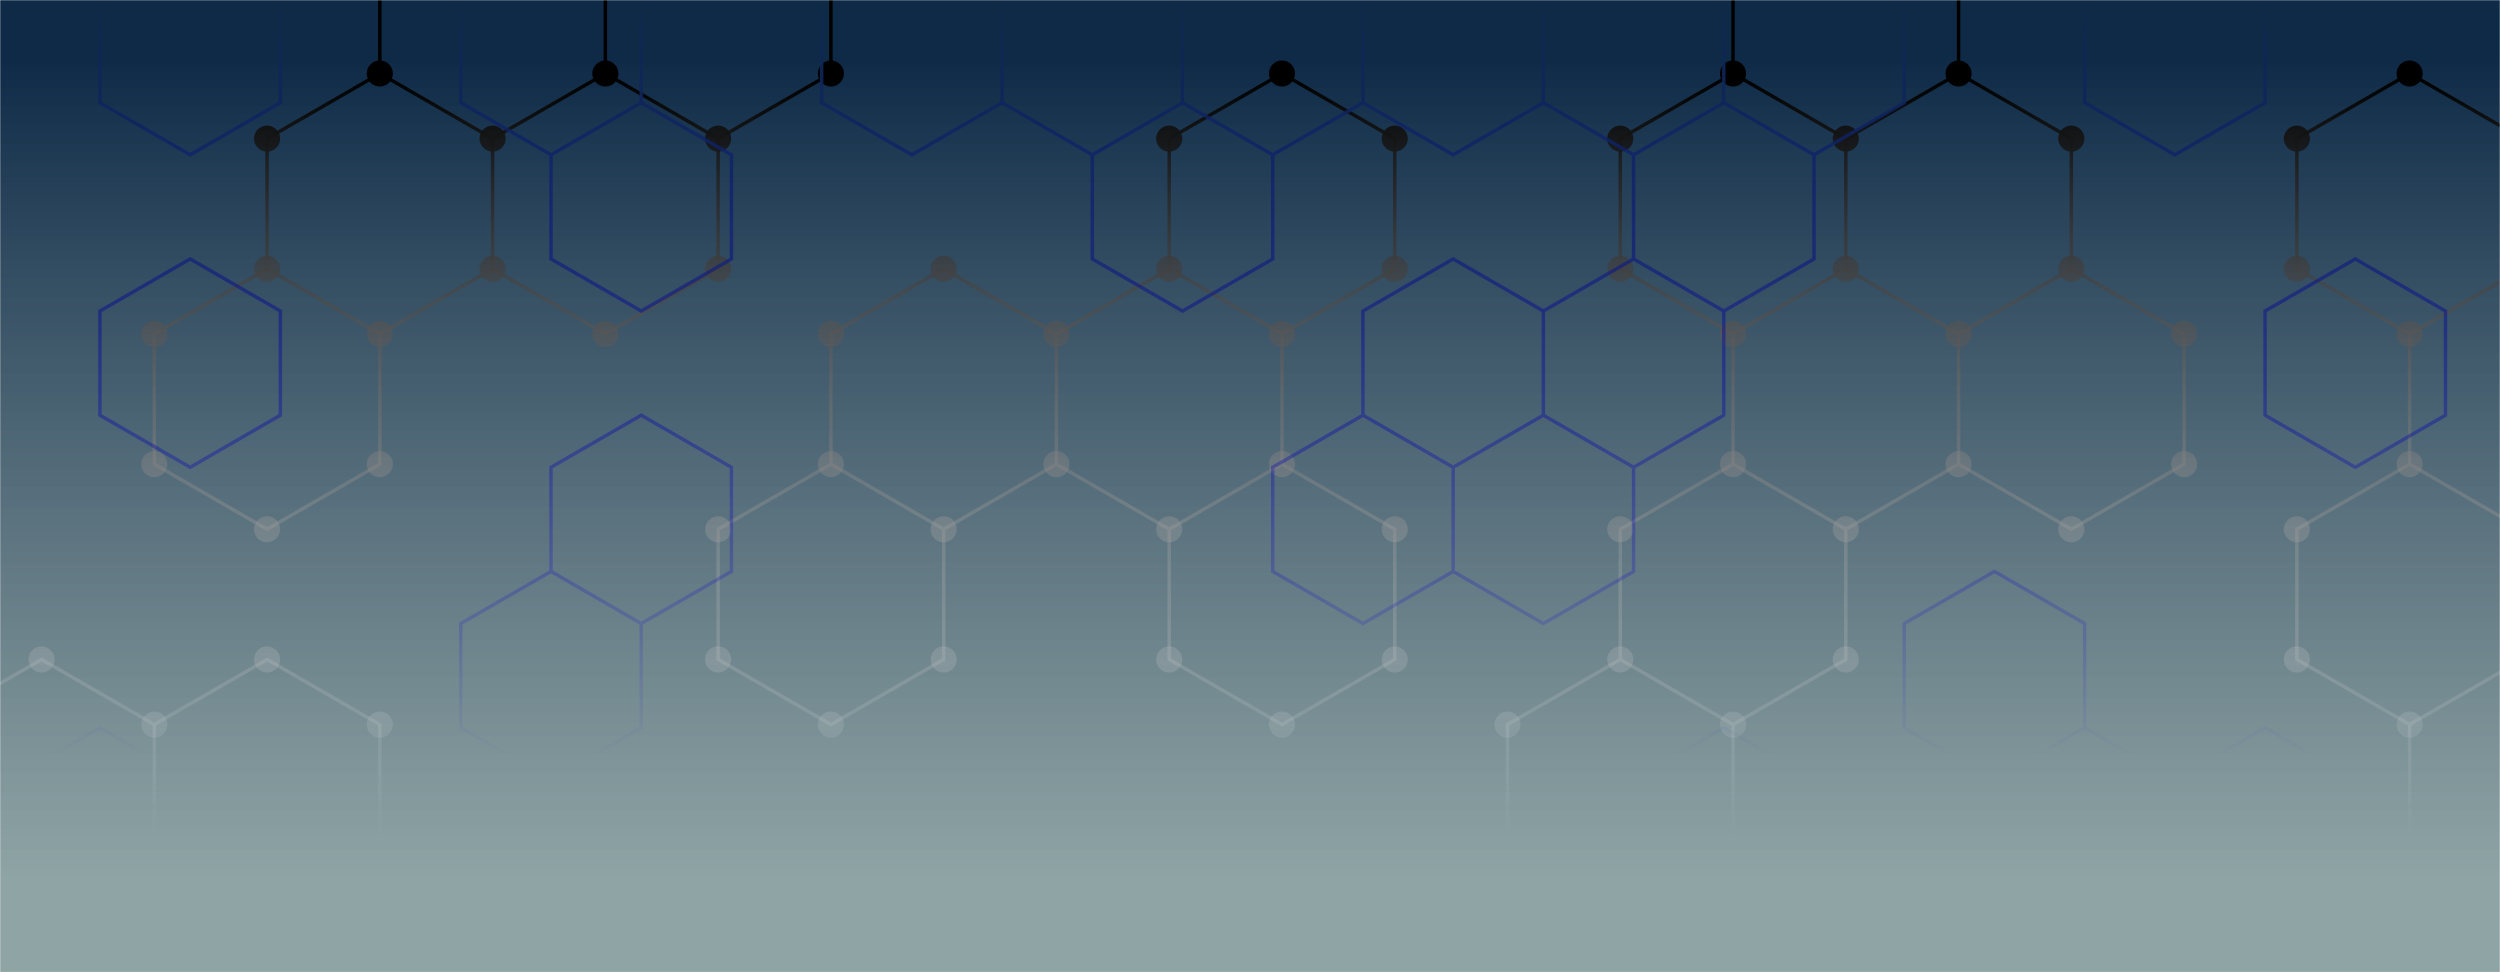 <svg xmlns="http://www.w3.org/2000/svg" version="1.1" xmlns:xlink="http://www.w3.org/1999/xlink" xmlns:svgjs="http://svgjs.com/svgjs" width="1440" height="560" preserveAspectRatio="none" viewBox="0 0 1440 560"><g mask="url(&quot;#SvgjsMask12700&quot;)" fill="none"><rect width="1440" height="560" x="0" y="0" fill="url(#SvgjsLinearGradient12701)"></rect><path d="M23.92 379.85L88.87 417.35L88.87 492.35L23.92 529.85L-41.03 492.35L-41.03 417.35zM88.87 492.35L153.83 529.85L153.83 604.85L88.87 642.35L23.92 604.85L23.92 529.85zM218.78 42.35L283.74 79.85L283.74 154.85L218.78 192.35L153.83 154.85L153.83 79.85zM153.83 154.85L218.78 192.35L218.78 267.35L153.83 304.85L88.87 267.35L88.87 192.35zM153.83 379.85L218.78 417.35L218.78 492.35L153.83 529.85L88.87 492.35L88.87 417.35zM218.78 492.35L283.74 529.85L283.74 604.85L218.78 642.35L153.83 604.85L153.83 529.85zM283.74 -70.15L348.69 -32.65L348.69 42.35L283.74 79.85L218.78 42.35L218.78 -32.65zM348.69 42.35L413.64 79.85L413.64 154.85L348.69 192.35L283.74 154.85L283.74 79.85zM413.64 -70.15L478.6 -32.65L478.6 42.35L413.64 79.85L348.69 42.35L348.69 -32.65zM478.6 267.35L543.55 304.85L543.55 379.85L478.6 417.35L413.64 379.85L413.64 304.85zM543.55 154.85L608.5 192.35L608.5 267.35L543.55 304.85L478.6 267.35L478.6 192.35zM608.5 492.35L673.46 529.85L673.46 604.85L608.5 642.35L543.55 604.85L543.55 529.85zM738.41 42.35L803.37 79.85L803.37 154.85L738.41 192.35L673.46 154.85L673.46 79.85zM673.46 154.85L738.41 192.35L738.41 267.35L673.46 304.85L608.5 267.35L608.5 192.35zM738.41 267.35L803.37 304.85L803.37 379.85L738.41 417.35L673.46 379.85L673.46 304.85zM868.32 492.35L933.27 529.85L933.27 604.85L868.32 642.35L803.36 604.85L803.36 529.85zM998.23 42.35L1063.18 79.85L1063.18 154.85L998.23 192.35L933.27 154.85L933.27 79.85zM998.23 267.35L1063.18 304.85L1063.18 379.85L998.23 417.35L933.27 379.85L933.27 304.85zM933.27 379.85L998.23 417.35L998.23 492.35L933.27 529.85L868.32 492.35L868.32 417.35zM1063.18 -70.15L1128.13 -32.65L1128.13 42.35L1063.18 79.85L998.23 42.35L998.23 -32.65zM1128.13 42.35L1193.09 79.85L1193.09 154.85L1128.13 192.35L1063.18 154.85L1063.18 79.85zM1063.18 154.85L1128.13 192.35L1128.13 267.35L1063.18 304.85L998.23 267.35L998.23 192.35zM1193.09 154.85L1258.04 192.35L1258.04 267.35L1193.09 304.85L1128.13 267.35L1128.13 192.35zM1387.95 42.35L1452.9 79.85L1452.9 154.85L1387.95 192.35L1323 154.85L1323 79.85zM1387.95 267.35L1452.9 304.85L1452.9 379.85L1387.95 417.35L1323 379.85L1323 304.85zM1517.86 42.35L1582.81 79.85L1582.81 154.85L1517.86 192.35L1452.9 154.85L1452.9 79.85zM1452.9 154.85L1517.86 192.35L1517.86 267.35L1452.9 304.85L1387.95 267.35L1387.95 192.35zM1517.86 267.35L1582.81 304.85L1582.81 379.85L1517.86 417.35L1452.9 379.85L1452.9 304.85zM1452.9 379.85L1517.86 417.35L1517.86 492.35L1452.9 529.85L1387.95 492.35L1387.95 417.35z" stroke="url(#SvgjsLinearGradient12702)" stroke-width="2"></path><path d="M16.42 379.85 a7.5 7.5 0 1 0 15 0 a7.5 7.5 0 1 0 -15 0zM81.37 417.35 a7.5 7.5 0 1 0 15 0 a7.5 7.5 0 1 0 -15 0zM81.37 492.35 a7.5 7.5 0 1 0 15 0 a7.5 7.5 0 1 0 -15 0zM16.42 529.85 a7.5 7.5 0 1 0 15 0 a7.5 7.5 0 1 0 -15 0zM-48.53 492.35 a7.5 7.5 0 1 0 15 0 a7.5 7.5 0 1 0 -15 0zM-48.53 417.35 a7.5 7.5 0 1 0 15 0 a7.5 7.5 0 1 0 -15 0zM146.33 529.85 a7.5 7.5 0 1 0 15 0 a7.5 7.5 0 1 0 -15 0zM146.33 604.85 a7.5 7.5 0 1 0 15 0 a7.5 7.5 0 1 0 -15 0zM81.37 642.35 a7.5 7.5 0 1 0 15 0 a7.5 7.5 0 1 0 -15 0zM16.42 604.85 a7.5 7.5 0 1 0 15 0 a7.5 7.5 0 1 0 -15 0zM211.28 42.35 a7.5 7.5 0 1 0 15 0 a7.5 7.5 0 1 0 -15 0zM276.24 79.85 a7.5 7.5 0 1 0 15 0 a7.5 7.5 0 1 0 -15 0zM276.24 154.85 a7.5 7.5 0 1 0 15 0 a7.5 7.5 0 1 0 -15 0zM211.28 192.35 a7.5 7.5 0 1 0 15 0 a7.5 7.5 0 1 0 -15 0zM146.33 154.85 a7.5 7.5 0 1 0 15 0 a7.5 7.5 0 1 0 -15 0zM146.33 79.85 a7.5 7.5 0 1 0 15 0 a7.5 7.5 0 1 0 -15 0zM211.28 267.35 a7.5 7.5 0 1 0 15 0 a7.5 7.5 0 1 0 -15 0zM146.33 304.85 a7.5 7.5 0 1 0 15 0 a7.5 7.5 0 1 0 -15 0zM81.37 267.35 a7.5 7.5 0 1 0 15 0 a7.5 7.5 0 1 0 -15 0zM81.37 192.35 a7.5 7.5 0 1 0 15 0 a7.5 7.5 0 1 0 -15 0zM146.33 379.85 a7.5 7.5 0 1 0 15 0 a7.5 7.5 0 1 0 -15 0zM211.28 417.35 a7.5 7.5 0 1 0 15 0 a7.5 7.5 0 1 0 -15 0zM211.28 492.35 a7.5 7.5 0 1 0 15 0 a7.5 7.5 0 1 0 -15 0zM276.24 529.85 a7.5 7.5 0 1 0 15 0 a7.5 7.5 0 1 0 -15 0zM276.24 604.85 a7.5 7.5 0 1 0 15 0 a7.5 7.5 0 1 0 -15 0zM211.28 642.35 a7.5 7.5 0 1 0 15 0 a7.5 7.5 0 1 0 -15 0zM276.24 -70.15 a7.5 7.5 0 1 0 15 0 a7.5 7.5 0 1 0 -15 0zM341.19 -32.65 a7.5 7.5 0 1 0 15 0 a7.5 7.5 0 1 0 -15 0zM341.19 42.35 a7.5 7.5 0 1 0 15 0 a7.5 7.5 0 1 0 -15 0zM211.28 -32.65 a7.5 7.5 0 1 0 15 0 a7.5 7.5 0 1 0 -15 0zM406.14 79.85 a7.5 7.5 0 1 0 15 0 a7.5 7.5 0 1 0 -15 0zM406.14 154.85 a7.5 7.5 0 1 0 15 0 a7.5 7.5 0 1 0 -15 0zM341.19 192.35 a7.5 7.5 0 1 0 15 0 a7.5 7.5 0 1 0 -15 0zM406.14 -70.15 a7.5 7.5 0 1 0 15 0 a7.5 7.5 0 1 0 -15 0zM471.1 -32.65 a7.5 7.5 0 1 0 15 0 a7.5 7.5 0 1 0 -15 0zM471.1 42.35 a7.5 7.5 0 1 0 15 0 a7.5 7.5 0 1 0 -15 0zM471.1 267.35 a7.5 7.5 0 1 0 15 0 a7.5 7.5 0 1 0 -15 0zM536.05 304.85 a7.5 7.5 0 1 0 15 0 a7.5 7.5 0 1 0 -15 0zM536.05 379.85 a7.5 7.5 0 1 0 15 0 a7.5 7.5 0 1 0 -15 0zM471.1 417.35 a7.5 7.5 0 1 0 15 0 a7.5 7.5 0 1 0 -15 0zM406.14 379.85 a7.5 7.5 0 1 0 15 0 a7.5 7.5 0 1 0 -15 0zM406.14 304.85 a7.5 7.5 0 1 0 15 0 a7.5 7.5 0 1 0 -15 0zM536.05 154.85 a7.5 7.5 0 1 0 15 0 a7.5 7.5 0 1 0 -15 0zM601 192.35 a7.5 7.5 0 1 0 15 0 a7.5 7.5 0 1 0 -15 0zM601 267.35 a7.5 7.5 0 1 0 15 0 a7.5 7.5 0 1 0 -15 0zM471.1 192.35 a7.5 7.5 0 1 0 15 0 a7.5 7.5 0 1 0 -15 0zM601 492.35 a7.5 7.5 0 1 0 15 0 a7.5 7.5 0 1 0 -15 0zM665.96 529.85 a7.5 7.5 0 1 0 15 0 a7.5 7.5 0 1 0 -15 0zM665.96 604.85 a7.5 7.5 0 1 0 15 0 a7.5 7.5 0 1 0 -15 0zM601 642.35 a7.5 7.5 0 1 0 15 0 a7.5 7.5 0 1 0 -15 0zM536.05 604.85 a7.5 7.5 0 1 0 15 0 a7.5 7.5 0 1 0 -15 0zM536.05 529.85 a7.5 7.5 0 1 0 15 0 a7.5 7.5 0 1 0 -15 0zM730.91 42.35 a7.5 7.5 0 1 0 15 0 a7.5 7.5 0 1 0 -15 0zM795.87 79.85 a7.5 7.5 0 1 0 15 0 a7.5 7.5 0 1 0 -15 0zM795.87 154.85 a7.5 7.5 0 1 0 15 0 a7.5 7.5 0 1 0 -15 0zM730.91 192.35 a7.5 7.5 0 1 0 15 0 a7.5 7.5 0 1 0 -15 0zM665.96 154.85 a7.5 7.5 0 1 0 15 0 a7.5 7.5 0 1 0 -15 0zM665.96 79.85 a7.5 7.5 0 1 0 15 0 a7.5 7.5 0 1 0 -15 0zM730.91 267.35 a7.5 7.5 0 1 0 15 0 a7.5 7.5 0 1 0 -15 0zM665.96 304.85 a7.5 7.5 0 1 0 15 0 a7.5 7.5 0 1 0 -15 0zM795.87 304.85 a7.5 7.5 0 1 0 15 0 a7.5 7.5 0 1 0 -15 0zM795.87 379.85 a7.5 7.5 0 1 0 15 0 a7.5 7.5 0 1 0 -15 0zM730.91 417.35 a7.5 7.5 0 1 0 15 0 a7.5 7.5 0 1 0 -15 0zM665.96 379.85 a7.5 7.5 0 1 0 15 0 a7.5 7.5 0 1 0 -15 0zM860.82 492.35 a7.5 7.5 0 1 0 15 0 a7.5 7.5 0 1 0 -15 0zM925.77 529.85 a7.5 7.5 0 1 0 15 0 a7.5 7.5 0 1 0 -15 0zM925.77 604.85 a7.5 7.5 0 1 0 15 0 a7.5 7.5 0 1 0 -15 0zM860.82 642.35 a7.5 7.5 0 1 0 15 0 a7.5 7.5 0 1 0 -15 0zM795.86 604.85 a7.5 7.5 0 1 0 15 0 a7.5 7.5 0 1 0 -15 0zM795.86 529.85 a7.5 7.5 0 1 0 15 0 a7.5 7.5 0 1 0 -15 0zM990.73 42.35 a7.5 7.5 0 1 0 15 0 a7.5 7.5 0 1 0 -15 0zM1055.68 79.85 a7.5 7.5 0 1 0 15 0 a7.5 7.5 0 1 0 -15 0zM1055.68 154.85 a7.5 7.5 0 1 0 15 0 a7.5 7.5 0 1 0 -15 0zM990.73 192.35 a7.5 7.5 0 1 0 15 0 a7.5 7.5 0 1 0 -15 0zM925.77 154.85 a7.5 7.5 0 1 0 15 0 a7.5 7.5 0 1 0 -15 0zM925.77 79.85 a7.5 7.5 0 1 0 15 0 a7.5 7.5 0 1 0 -15 0zM990.73 267.35 a7.5 7.5 0 1 0 15 0 a7.5 7.5 0 1 0 -15 0zM1055.68 304.85 a7.5 7.5 0 1 0 15 0 a7.5 7.5 0 1 0 -15 0zM1055.68 379.85 a7.5 7.5 0 1 0 15 0 a7.5 7.5 0 1 0 -15 0zM990.73 417.35 a7.5 7.5 0 1 0 15 0 a7.5 7.5 0 1 0 -15 0zM925.77 379.85 a7.5 7.5 0 1 0 15 0 a7.5 7.5 0 1 0 -15 0zM925.77 304.85 a7.5 7.5 0 1 0 15 0 a7.5 7.5 0 1 0 -15 0zM990.73 492.35 a7.5 7.5 0 1 0 15 0 a7.5 7.5 0 1 0 -15 0zM860.82 417.35 a7.5 7.5 0 1 0 15 0 a7.5 7.5 0 1 0 -15 0zM1055.68 -70.15 a7.5 7.5 0 1 0 15 0 a7.5 7.5 0 1 0 -15 0zM1120.63 -32.65 a7.5 7.5 0 1 0 15 0 a7.5 7.5 0 1 0 -15 0zM1120.63 42.35 a7.5 7.5 0 1 0 15 0 a7.5 7.5 0 1 0 -15 0zM990.73 -32.65 a7.5 7.5 0 1 0 15 0 a7.5 7.5 0 1 0 -15 0zM1185.59 79.85 a7.5 7.5 0 1 0 15 0 a7.5 7.5 0 1 0 -15 0zM1185.59 154.85 a7.5 7.5 0 1 0 15 0 a7.5 7.5 0 1 0 -15 0zM1120.63 192.35 a7.5 7.5 0 1 0 15 0 a7.5 7.5 0 1 0 -15 0zM1120.63 267.35 a7.5 7.5 0 1 0 15 0 a7.5 7.5 0 1 0 -15 0zM1250.54 192.35 a7.5 7.5 0 1 0 15 0 a7.5 7.5 0 1 0 -15 0zM1250.54 267.35 a7.5 7.5 0 1 0 15 0 a7.5 7.5 0 1 0 -15 0zM1185.59 304.85 a7.5 7.5 0 1 0 15 0 a7.5 7.5 0 1 0 -15 0zM1380.45 42.35 a7.5 7.5 0 1 0 15 0 a7.5 7.5 0 1 0 -15 0zM1445.4 79.85 a7.5 7.5 0 1 0 15 0 a7.5 7.5 0 1 0 -15 0zM1445.4 154.85 a7.5 7.5 0 1 0 15 0 a7.5 7.5 0 1 0 -15 0zM1380.45 192.35 a7.5 7.5 0 1 0 15 0 a7.5 7.5 0 1 0 -15 0zM1315.5 154.85 a7.5 7.5 0 1 0 15 0 a7.5 7.5 0 1 0 -15 0zM1315.5 79.85 a7.5 7.5 0 1 0 15 0 a7.5 7.5 0 1 0 -15 0zM1380.45 267.35 a7.5 7.5 0 1 0 15 0 a7.5 7.5 0 1 0 -15 0zM1445.4 304.85 a7.5 7.5 0 1 0 15 0 a7.5 7.5 0 1 0 -15 0zM1445.4 379.85 a7.5 7.5 0 1 0 15 0 a7.5 7.5 0 1 0 -15 0zM1380.45 417.35 a7.5 7.5 0 1 0 15 0 a7.5 7.5 0 1 0 -15 0zM1315.5 379.85 a7.5 7.5 0 1 0 15 0 a7.5 7.5 0 1 0 -15 0zM1315.5 304.85 a7.5 7.5 0 1 0 15 0 a7.5 7.5 0 1 0 -15 0zM1510.36 42.35 a7.5 7.5 0 1 0 15 0 a7.5 7.5 0 1 0 -15 0zM1575.31 79.85 a7.5 7.5 0 1 0 15 0 a7.5 7.5 0 1 0 -15 0zM1575.31 154.85 a7.5 7.5 0 1 0 15 0 a7.5 7.5 0 1 0 -15 0zM1510.36 192.35 a7.5 7.5 0 1 0 15 0 a7.5 7.5 0 1 0 -15 0zM1510.36 267.35 a7.5 7.5 0 1 0 15 0 a7.5 7.5 0 1 0 -15 0zM1575.31 304.85 a7.5 7.5 0 1 0 15 0 a7.5 7.5 0 1 0 -15 0zM1575.31 379.85 a7.5 7.5 0 1 0 15 0 a7.5 7.5 0 1 0 -15 0zM1510.36 417.35 a7.5 7.5 0 1 0 15 0 a7.5 7.5 0 1 0 -15 0zM1510.36 492.35 a7.5 7.5 0 1 0 15 0 a7.5 7.5 0 1 0 -15 0zM1445.4 529.85 a7.5 7.5 0 1 0 15 0 a7.5 7.5 0 1 0 -15 0zM1380.45 492.35 a7.5 7.5 0 1 0 15 0 a7.5 7.5 0 1 0 -15 0z" fill="url(#SvgjsLinearGradient12702)"></path><path d="M57.56 419.16L109.53 449.16L109.53 509.16L57.56 539.16L5.6 509.16L5.6 449.16zM109.53 -30.84L161.49 -0.84L161.49 59.16L109.53 89.16L57.56 59.16L57.56 -0.84zM109.53 149.16L161.49 179.16L161.49 239.16L109.53 269.16L57.56 239.16L57.56 179.16zM317.38 -30.84L369.34 -0.84L369.34 59.16L317.38 89.16L265.42 59.16L265.42 -0.84zM369.34 59.16L421.3 89.16L421.3 149.16L369.34 179.16L317.38 149.16L317.38 89.16zM369.34 239.16L421.3 269.16L421.3 329.16L369.34 359.16L317.38 329.16L317.38 269.16zM317.38 329.16L369.34 359.16L369.34 419.16L317.38 449.16L265.42 419.16L265.42 359.16zM317.38 509.16L369.34 539.16L369.34 599.16L317.38 629.16L265.42 599.16L265.42 539.16zM525.23 -30.84L577.19 -0.84L577.19 59.16L525.23 89.16L473.27 59.16L473.27 -0.84zM629.16 -30.84L681.12 -0.84L681.12 59.16L629.16 89.16L577.19 59.16L577.19 -0.84zM681.12 59.16L733.08 89.16L733.08 149.16L681.12 179.16L629.16 149.16L629.16 89.16zM733.08 -30.84L785.04 -0.84L785.04 59.16L733.08 89.16L681.12 59.16L681.12 -0.84zM785.04 239.16L837.01 269.16L837.01 329.16L785.04 359.16L733.08 329.16L733.08 269.16zM837.01 -30.84L888.97 -0.84L888.97 59.16L837.01 89.16L785.05 59.16L785.05 -0.84zM837.01 149.16L888.97 179.16L888.97 239.16L837.01 269.16L785.05 239.16L785.05 179.16zM888.97 239.16L940.93 269.16L940.93 329.16L888.97 359.16L837.01 329.16L837.01 269.16zM837.01 509.16L888.97 539.16L888.97 599.16L837.01 629.16L785.05 599.16L785.05 539.16zM940.93 -30.84L992.9 -0.84L992.9 59.16L940.93 89.16L888.97 59.16L888.97 -0.84zM992.9 59.16L1044.86 89.16L1044.86 149.16L992.9 179.16L940.93 149.16L940.93 89.16zM940.93 149.16L992.9 179.16L992.9 239.16L940.93 269.16L888.97 239.16L888.97 179.16zM992.9 419.16L1044.86 449.16L1044.86 509.16L992.9 539.16L940.93 509.16L940.93 449.16zM1044.86 -30.84L1096.82 -0.84L1096.82 59.16L1044.86 89.16L992.9 59.16L992.9 -0.84zM1148.79 329.16L1200.75 359.16L1200.75 419.16L1148.79 449.16L1096.82 419.16L1096.82 359.16zM1200.75 419.16L1252.71 449.16L1252.71 509.16L1200.75 539.16L1148.79 509.16L1148.79 449.16zM1252.71 -30.84L1304.67 -0.84L1304.67 59.16L1252.71 89.16L1200.75 59.16L1200.75 -0.84zM1304.67 419.16L1356.64 449.16L1356.64 509.16L1304.67 539.16L1252.71 509.16L1252.71 449.16zM1356.64 149.16L1408.6 179.16L1408.6 239.16L1356.64 269.16L1304.67 239.16L1304.67 179.16zM1356.64 509.16L1408.6 539.16L1408.6 599.16L1356.64 629.16L1304.67 599.16L1304.67 539.16z" stroke="url(#SvgjsLinearGradient12703)" stroke-width="2"></path></g><defs><mask id="SvgjsMask12700"><rect width="1440" height="560" fill="#ffffff"></rect></mask><linearGradient x1="50%" y1="0%" x2="50%" y2="100%" gradientUnits="userSpaceOnUse" id="SvgjsLinearGradient12701"><stop stop-color="rgba(14, 42, 71, 1)" offset="0.06"></stop><stop stop-color="rgba(121, 146, 147, 0.83)" offset="0.91"></stop></linearGradient><linearGradient x1="720" y1="0" x2="720" y2="560" gradientUnits="userSpaceOnUse" id="SvgjsLinearGradient12702"><stop stop-color="rgba(0, 0, 0, 1)" offset="0.08"></stop><stop stop-color="rgba(255, 255, 255, 0)" offset="0.86"></stop></linearGradient><linearGradient x1="720" y1="0" x2="720" y2="560" gradientUnits="userSpaceOnUse" id="SvgjsLinearGradient12703"><stop stop-color="rgba(14, 42, 71, 1)" offset="0"></stop><stop stop-color="rgba(19, 0, 238, 0)" offset="0.78"></stop></linearGradient></defs></svg>